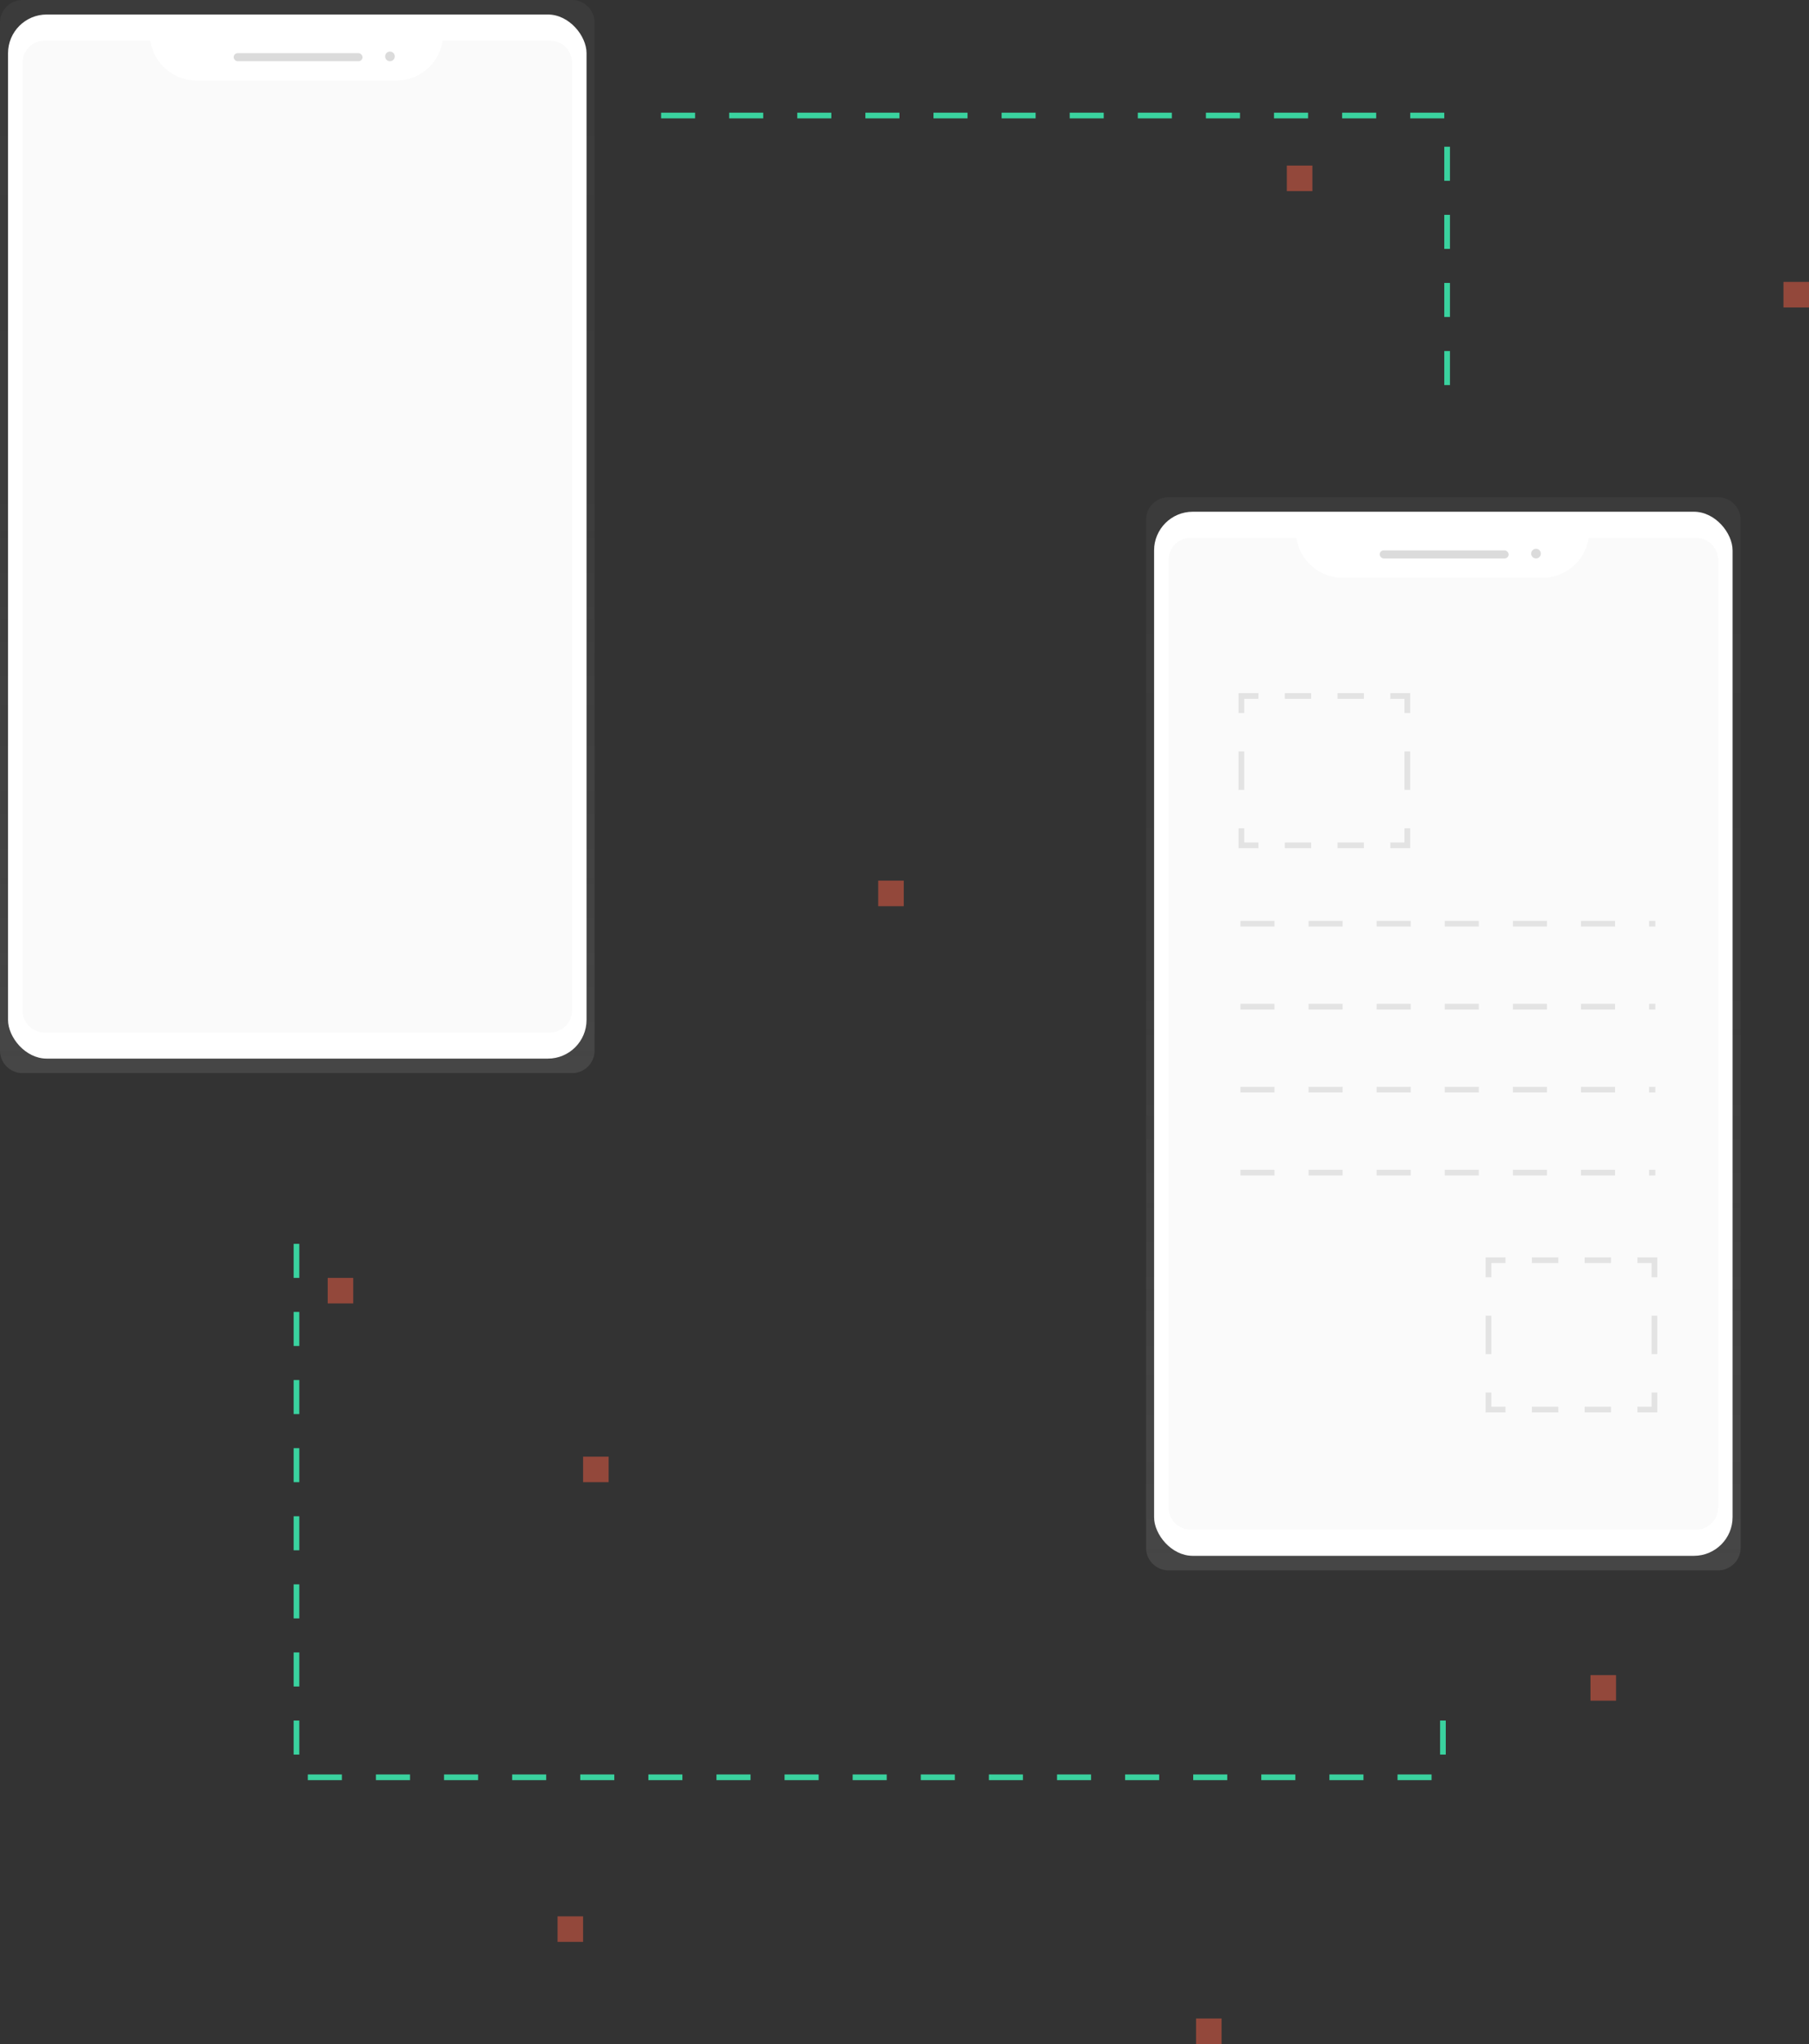 <svg id="a37f41ca-a9f0-4efa-9f9e-7b2dee25605c" data-name="Layer 1" xmlns="http://www.w3.org/2000/svg" xmlns:xlink="http://www.w3.org/1999/xlink" width="637.477" height="720.356" viewBox="0 0 637.477 720.356"><rect x="0" y="0" width="637.477" height="720.356" fill="#333333" stroke="none"/><defs><linearGradient id="a2a467ad-a868-48f0-b809-0f1bf7ec3347" x1="386.022" y1="468.016" x2="386.022" y2="89.828" gradientTransform="translate(-281.251 -89.835)" gradientUnits="userSpaceOnUse"><stop offset="0" stop-color="gray" stop-opacity="0.25"/><stop offset="0.535" stop-color="gray" stop-opacity="0.12"/><stop offset="1" stop-color="gray" stop-opacity="0.1"/></linearGradient><linearGradient id="b8ddb56a-ebcb-4608-bcb5-c685400f6827" x1="789.88" y1="643.238" x2="789.88" y2="265.05" xlink:href="#a2a467ad-a868-48f0-b809-0f1bf7ec3347"/></defs><title>Design process</title><path d="M7.962.002H201.567a7.958,7.958,0,0,1,7.958,7.958V370.233a7.958,7.958,0,0,1-7.958,7.958H7.962a7.958,7.958,0,0,1-7.958-7.958V7.96A7.958,7.958,0,0,1,7.962.002Z" fill="url(#a2a467ad-a868-48f0-b809-0f1bf7ec3347)"/><rect x="2.835" y="5.113" width="203.858" height="367.967" rx="13.635" fill="#fff"/><path d="M437.241,104.161a16.527,16.527,0,0,1-16.289,14.057l-70.413-.002a16.527,16.527,0,0,1-16.288-14.057l-37.297-.001a7.743,7.743,0,0,0-7.743,7.743L289.204,445.932a7.743,7.743,0,0,0,7.743,7.743l178.151.004a7.743,7.743,0,0,0,7.743-7.743l.008-334.032a7.743,7.743,0,0,0-7.743-7.743Z" transform="translate(-281.262 -89.822)" fill="#fafafa"/><rect x="82.338" y="18.741" width="45.428" height="2.839" rx="1.42" fill="#dbdbdb"/><circle cx="137.42" cy="19.878" r="1.704" fill="#dbdbdb"/><path d="M411.816,175.233H605.422a7.958,7.958,0,0,1,7.958,7.958V545.464a7.958,7.958,0,0,1-7.958,7.958H411.816a7.958,7.958,0,0,1-7.958-7.958V183.191a7.958,7.958,0,0,1,7.958-7.958Z" fill="url(#b8ddb56a-ebcb-4608-bcb5-c685400f6827)"/><rect x="406.69" y="180.344" width="203.858" height="367.967" rx="13.635" fill="#fff"/><path d="M841.096,279.392a16.527,16.527,0,0,1-16.289,14.057l-70.413-.002a16.527,16.527,0,0,1-16.288-14.057l-37.297-.001a7.743,7.743,0,0,0-7.743,7.743L693.058,621.163a7.743,7.743,0,0,0,7.743,7.743l178.151.004a7.743,7.743,0,0,0,7.743-7.743l.008-334.032a7.743,7.743,0,0,0-7.743-7.743Z" transform="translate(-281.262 -89.822)" fill="#fafafa"/><rect x="486.193" y="193.972" width="45.428" height="2.839" rx="1.42" fill="#dbdbdb"/><circle cx="541.274" cy="195.109" r="1.704" fill="#dbdbdb"/><g opacity="0.8"><polyline points="495.932 291.914 495.932 297.914 489.932 297.914" fill="none" stroke="#dddddd" stroke-miterlimit="10" stroke-width="2"/><line x1="480.635" y1="297.914" x2="448.094" y2="297.914" fill="none" stroke="#dddddd" stroke-miterlimit="10" stroke-width="2" stroke-dasharray="9.297 9.297"/><polyline points="443.446 297.914 437.446 297.914 437.446 291.914" fill="none" stroke="#dddddd" stroke-miterlimit="10" stroke-width="2"/><line x1="437.446" y1="278.368" x2="437.446" y2="258.049" fill="none" stroke="#dddddd" stroke-miterlimit="10" stroke-width="2" stroke-dasharray="13.546 13.546"/><polyline points="437.446 251.276 437.446 245.276 443.446 245.276" fill="none" stroke="#dddddd" stroke-miterlimit="10" stroke-width="2"/><line x1="452.743" y1="245.276" x2="485.283" y2="245.276" fill="none" stroke="#dddddd" stroke-miterlimit="10" stroke-width="2" stroke-dasharray="9.297 9.297"/><polyline points="489.932 245.276 495.932 245.276 495.932 251.276" fill="none" stroke="#dddddd" stroke-miterlimit="10" stroke-width="2"/><line x1="495.932" y1="264.822" x2="495.932" y2="285.141" fill="none" stroke="#dddddd" stroke-miterlimit="10" stroke-width="2" stroke-dasharray="13.546 13.546"/></g><g opacity="0.8"><polyline points="583.011 490.767 583.011 496.767 577.011 496.767" fill="none" stroke="#dddddd" stroke-miterlimit="10" stroke-width="2"/><line x1="567.714" y1="496.767" x2="535.174" y2="496.767" fill="none" stroke="#dddddd" stroke-miterlimit="10" stroke-width="2" stroke-dasharray="9.297 9.297"/><polyline points="530.525 496.767 524.525 496.767 524.525 490.767" fill="none" stroke="#dddddd" stroke-miterlimit="10" stroke-width="2"/><line x1="524.525" y1="477.222" x2="524.525" y2="456.903" fill="none" stroke="#dddddd" stroke-miterlimit="10" stroke-width="2" stroke-dasharray="13.546 13.546"/><polyline points="524.525 450.13 524.525 444.13 530.525 444.13" fill="none" stroke="#dddddd" stroke-miterlimit="10" stroke-width="2"/><line x1="539.822" y1="444.13" x2="572.363" y2="444.13" fill="none" stroke="#dddddd" stroke-miterlimit="10" stroke-width="2" stroke-dasharray="9.297 9.297"/><polyline points="577.011 444.13 583.011 444.13 583.011 450.13" fill="none" stroke="#dddddd" stroke-miterlimit="10" stroke-width="2"/><line x1="583.011" y1="463.676" x2="583.011" y2="483.994" fill="none" stroke="#dddddd" stroke-miterlimit="10" stroke-width="2" stroke-dasharray="13.546 13.546"/></g><g opacity="0.8"><line x1="437.121" y1="325.533" x2="583.336" y2="325.533" fill="none" stroke="#dddddd" stroke-miterlimit="10" stroke-width="2" stroke-dasharray="12"/><line x1="437.121" y1="354.776" x2="583.336" y2="354.776" fill="none" stroke="#dddddd" stroke-miterlimit="10" stroke-width="2" stroke-dasharray="12"/><line x1="437.121" y1="384.019" x2="583.336" y2="384.019" fill="none" stroke="#dddddd" stroke-miterlimit="10" stroke-width="2" stroke-dasharray="12"/><line x1="437.121" y1="413.262" x2="583.336" y2="413.262" fill="none" stroke="#dddddd" stroke-miterlimit="10" stroke-width="2" stroke-dasharray="12"/></g><polyline points="232.953 40.713 509.953 40.713 509.953 142.713" fill="none" stroke="#3ad29f" stroke-miterlimit="10" stroke-width="2" stroke-dasharray="12"/><polyline points="104.477 438.356 104.477 626.356 508.477 626.356 508.477 594.356" fill="none" stroke="#3ad29f" stroke-miterlimit="10" stroke-width="2" stroke-dasharray="12"/><rect x="205.477" y="513.356" width="9" height="9" fill="#f55f44" opacity="0.5"/><rect x="453.477" y="58.356" width="9" height="9" fill="#f55f44" opacity="0.5"/><rect x="115.477" y="450.356" width="9" height="9" fill="#f55f44" opacity="0.5"/><rect x="196.477" y="675.356" width="9" height="9" fill="#f55f44" opacity="0.5"/><rect x="421.477" y="711.356" width="9" height="9" fill="#f55f44" opacity="0.5"/><rect x="309.477" y="310.356" width="9" height="9" fill="#f55f44" opacity="0.5"/><rect x="560.477" y="590.356" width="9" height="9" fill="#f55f44" opacity="0.5"/><rect x="628.477" y="99.356" width="9" height="9" fill="#f55f44" opacity="0.5"/></svg>